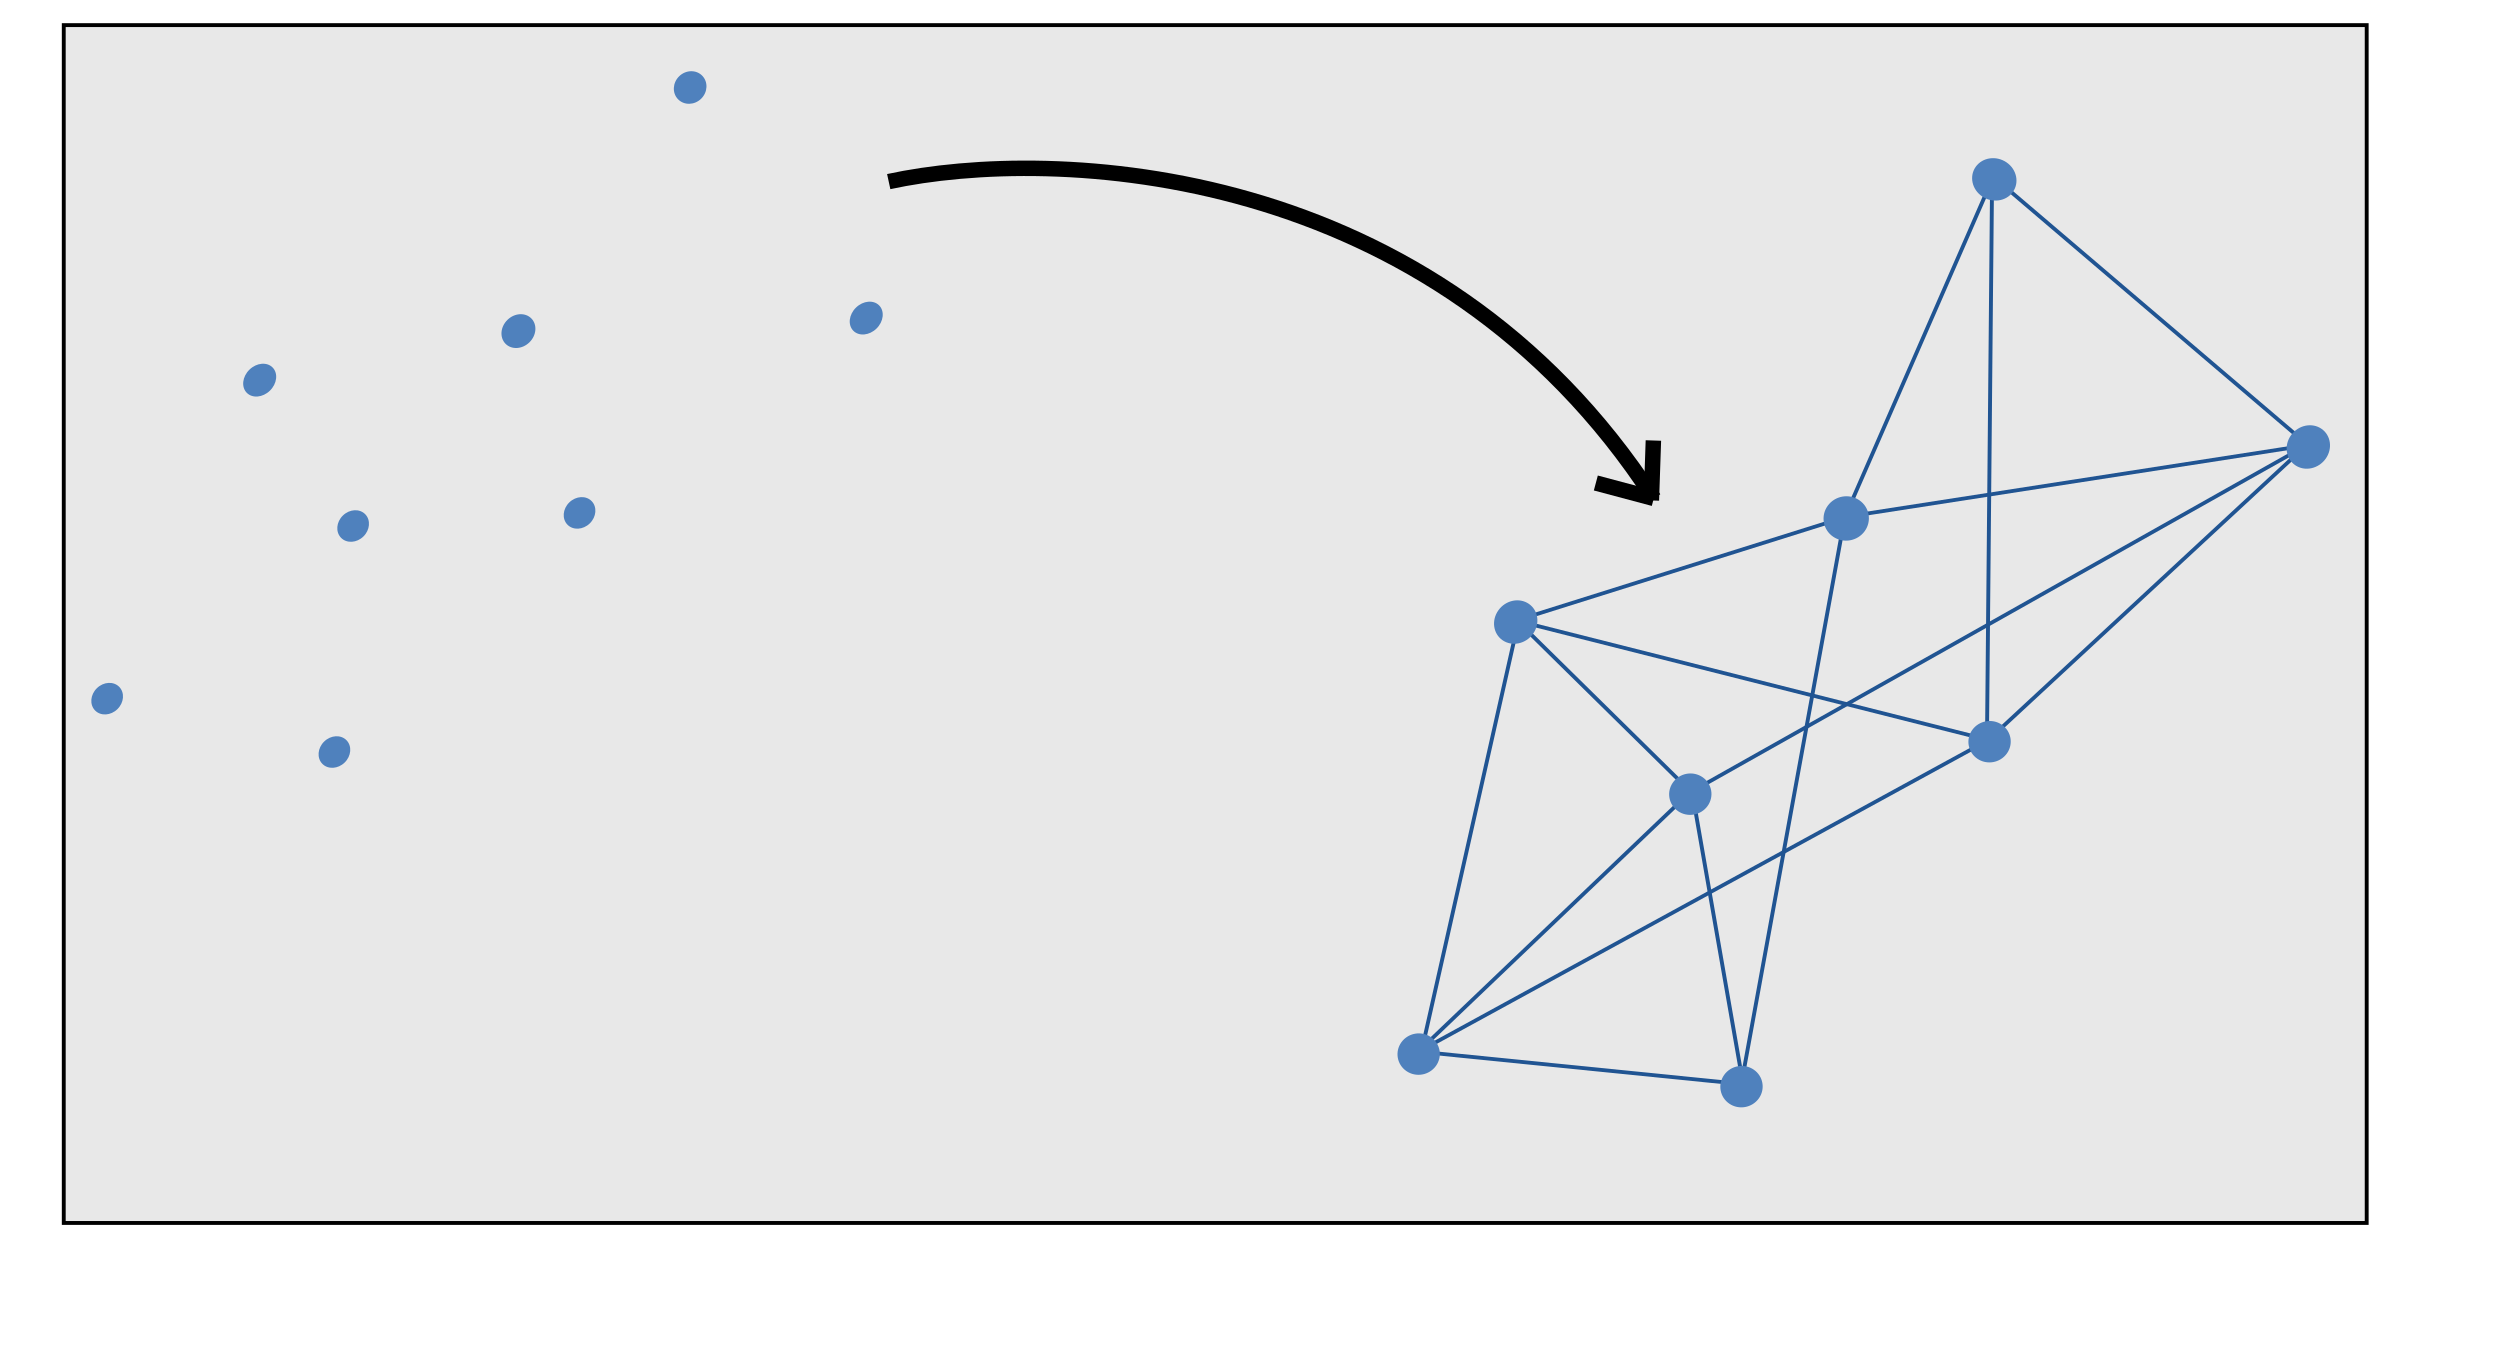 <svg width="647" height="354" viewBox="0 0 647 354" fill="none" xmlns="http://www.w3.org/2000/svg">
<rect x="16.5" y="6.5" width="596" height="310" fill="#E8E8E8" stroke="black"/>
<line y1="-0.5" x2="115.29" y2="-0.5" transform="matrix(-0.218 0.967 -0.987 -0.206 392.384 161.119)" stroke="#205492"/>
<line y1="-0.5" x2="83.094" y2="-0.5" transform="matrix(1.005 0.101 -0.111 0.984 367.251 272.66)" stroke="#205492"/>
<line y1="-0.5" x2="77.499" y2="-0.5" transform="matrix(0.17 0.974 -0.996 0.175 437.521 205.582)" stroke="#205492"/>
<line y1="-0.5" x2="166.576" y2="-0.5" transform="matrix(0.885 -0.484 0.487 0.863 367.251 272.66)" stroke="#205492"/>
<line y1="-0.5" x2="96.743" y2="-0.5" transform="matrix(0.726 -0.693 0.703 0.705 367.251 272.66)" stroke="#205492"/>
<line y1="-0.5" x2="63.612" y2="-0.5" transform="matrix(0.71 0.699 -0.72 0.7 392.384 161.119)" stroke="#205492"/>
<line y1="-0.5" x2="125.256" y2="-0.5" transform="matrix(0.977 0.247 -0.26 0.958 392.384 161.119)" stroke="#205492"/>
<line y1="-0.5" x2="150.102" y2="-0.5" transform="matrix(0.178 -0.975 0.995 0.166 451.154 280.596)" stroke="#205492"/>
<line y1="-0.5" x2="88.581" y2="-0.5" transform="matrix(0.964 -0.303 0.302 0.941 392.384 161.119)" stroke="#205492"/>
<line y1="-0.5" x2="181.626" y2="-0.5" transform="matrix(0.879 -0.495 0.499 0.856 437.521 205.582)" stroke="#205492"/>
<line y1="-0.5" x2="147.059" y2="-0.5" transform="matrix(0.009 -0.989 1.011 0.001 514.729 192.044)" stroke="#205492"/>
<line y1="-0.5" x2="96.087" y2="-0.5" transform="matrix(0.398 -0.912 0.929 0.382 477.812 134.237)" stroke="#205492"/>
<line y1="-0.5" x2="106.819" y2="-0.5" transform="matrix(0.759 0.647 -0.667 0.748 516.06 46.585)" stroke="#205492"/>
<line y1="-0.5" x2="119.435" y2="-0.5" transform="matrix(0.999 -0.155 0.151 0.977 477.812 134.237)" stroke="#205492"/>
<line y1="-0.5" x2="111.873" y2="-0.5" transform="matrix(0.737 -0.683 0.692 0.716 514.729 192.044)" stroke="#205492"/>
<ellipse rx="5.42" ry="5.419" transform="matrix(0.584 -0.812 0.825 0.565 367.15 272.799)" fill="#4F81BD"/>
<ellipse rx="5.808" ry="5.419" transform="matrix(0.584 -0.812 0.825 0.565 597.397 115.68)" fill="#4F81BD"/>
<ellipse rx="5.42" ry="5.806" transform="matrix(0.584 -0.812 0.825 0.565 516.125 46.421)" fill="#4F81BD"/>
<ellipse rx="5.42" ry="5.419" transform="matrix(0.584 -0.812 0.825 0.565 514.901 191.953)" fill="#4F81BD"/>
<ellipse rx="5.808" ry="5.806" transform="matrix(0.584 -0.812 0.825 0.565 477.801 134.177)" fill="#4F81BD"/>
<ellipse rx="5.808" ry="5.419" transform="matrix(0.584 -0.812 0.825 0.565 392.267 160.987)" fill="#4F81BD"/>
<ellipse rx="5.42" ry="5.419" transform="matrix(0.584 -0.812 0.825 0.565 437.45 205.532)" fill="#4F81BD"/>
<ellipse rx="5.42" ry="5.419" transform="matrix(0.584 -0.812 0.825 0.565 450.702 281.224)" fill="#4F81BD"/>
<ellipse cx="27.732" cy="180.815" rx="4.369" ry="3.795" transform="rotate(-44.29 27.732 180.815)" fill="#4F81BD"/>
<ellipse cx="224.182" cy="82.32" rx="4.681" ry="3.795" transform="rotate(-44.29 224.182 82.32)" fill="#4F81BD"/>
<ellipse cx="178.611" cy="22.646" rx="4.369" ry="4.066" transform="rotate(-44.29 178.611 22.646)" fill="#4F81BD"/>
<ellipse cx="149.987" cy="132.738" rx="4.369" ry="3.795" transform="rotate(-44.29 149.987 132.738)" fill="#4F81BD"/>
<ellipse cx="134.171" cy="85.689" rx="4.681" ry="4.066" transform="rotate(-44.29 134.171 85.689)" fill="#4F81BD"/>
<ellipse cx="67.207" cy="98.382" rx="4.681" ry="3.795" transform="rotate(-44.29 67.207 98.382)" fill="#4F81BD"/>
<ellipse cx="91.391" cy="136.132" rx="4.369" ry="3.795" transform="rotate(-44.29 91.391 136.132)" fill="#4F81BD"/>
<ellipse cx="86.547" cy="194.626" rx="4.369" ry="3.795" transform="rotate(-44.29 86.547 194.626)" fill="#4F81BD"/>
<path d="M230 47C272.333 37.833 371.2 41.4 428 129" stroke="black" stroke-width="4"/>
<path d="M428 129L413 125" stroke="black" stroke-width="4"/>
<path d="M427.374 129.515L427.897 114" stroke="black" stroke-width="4"/>
</svg>
